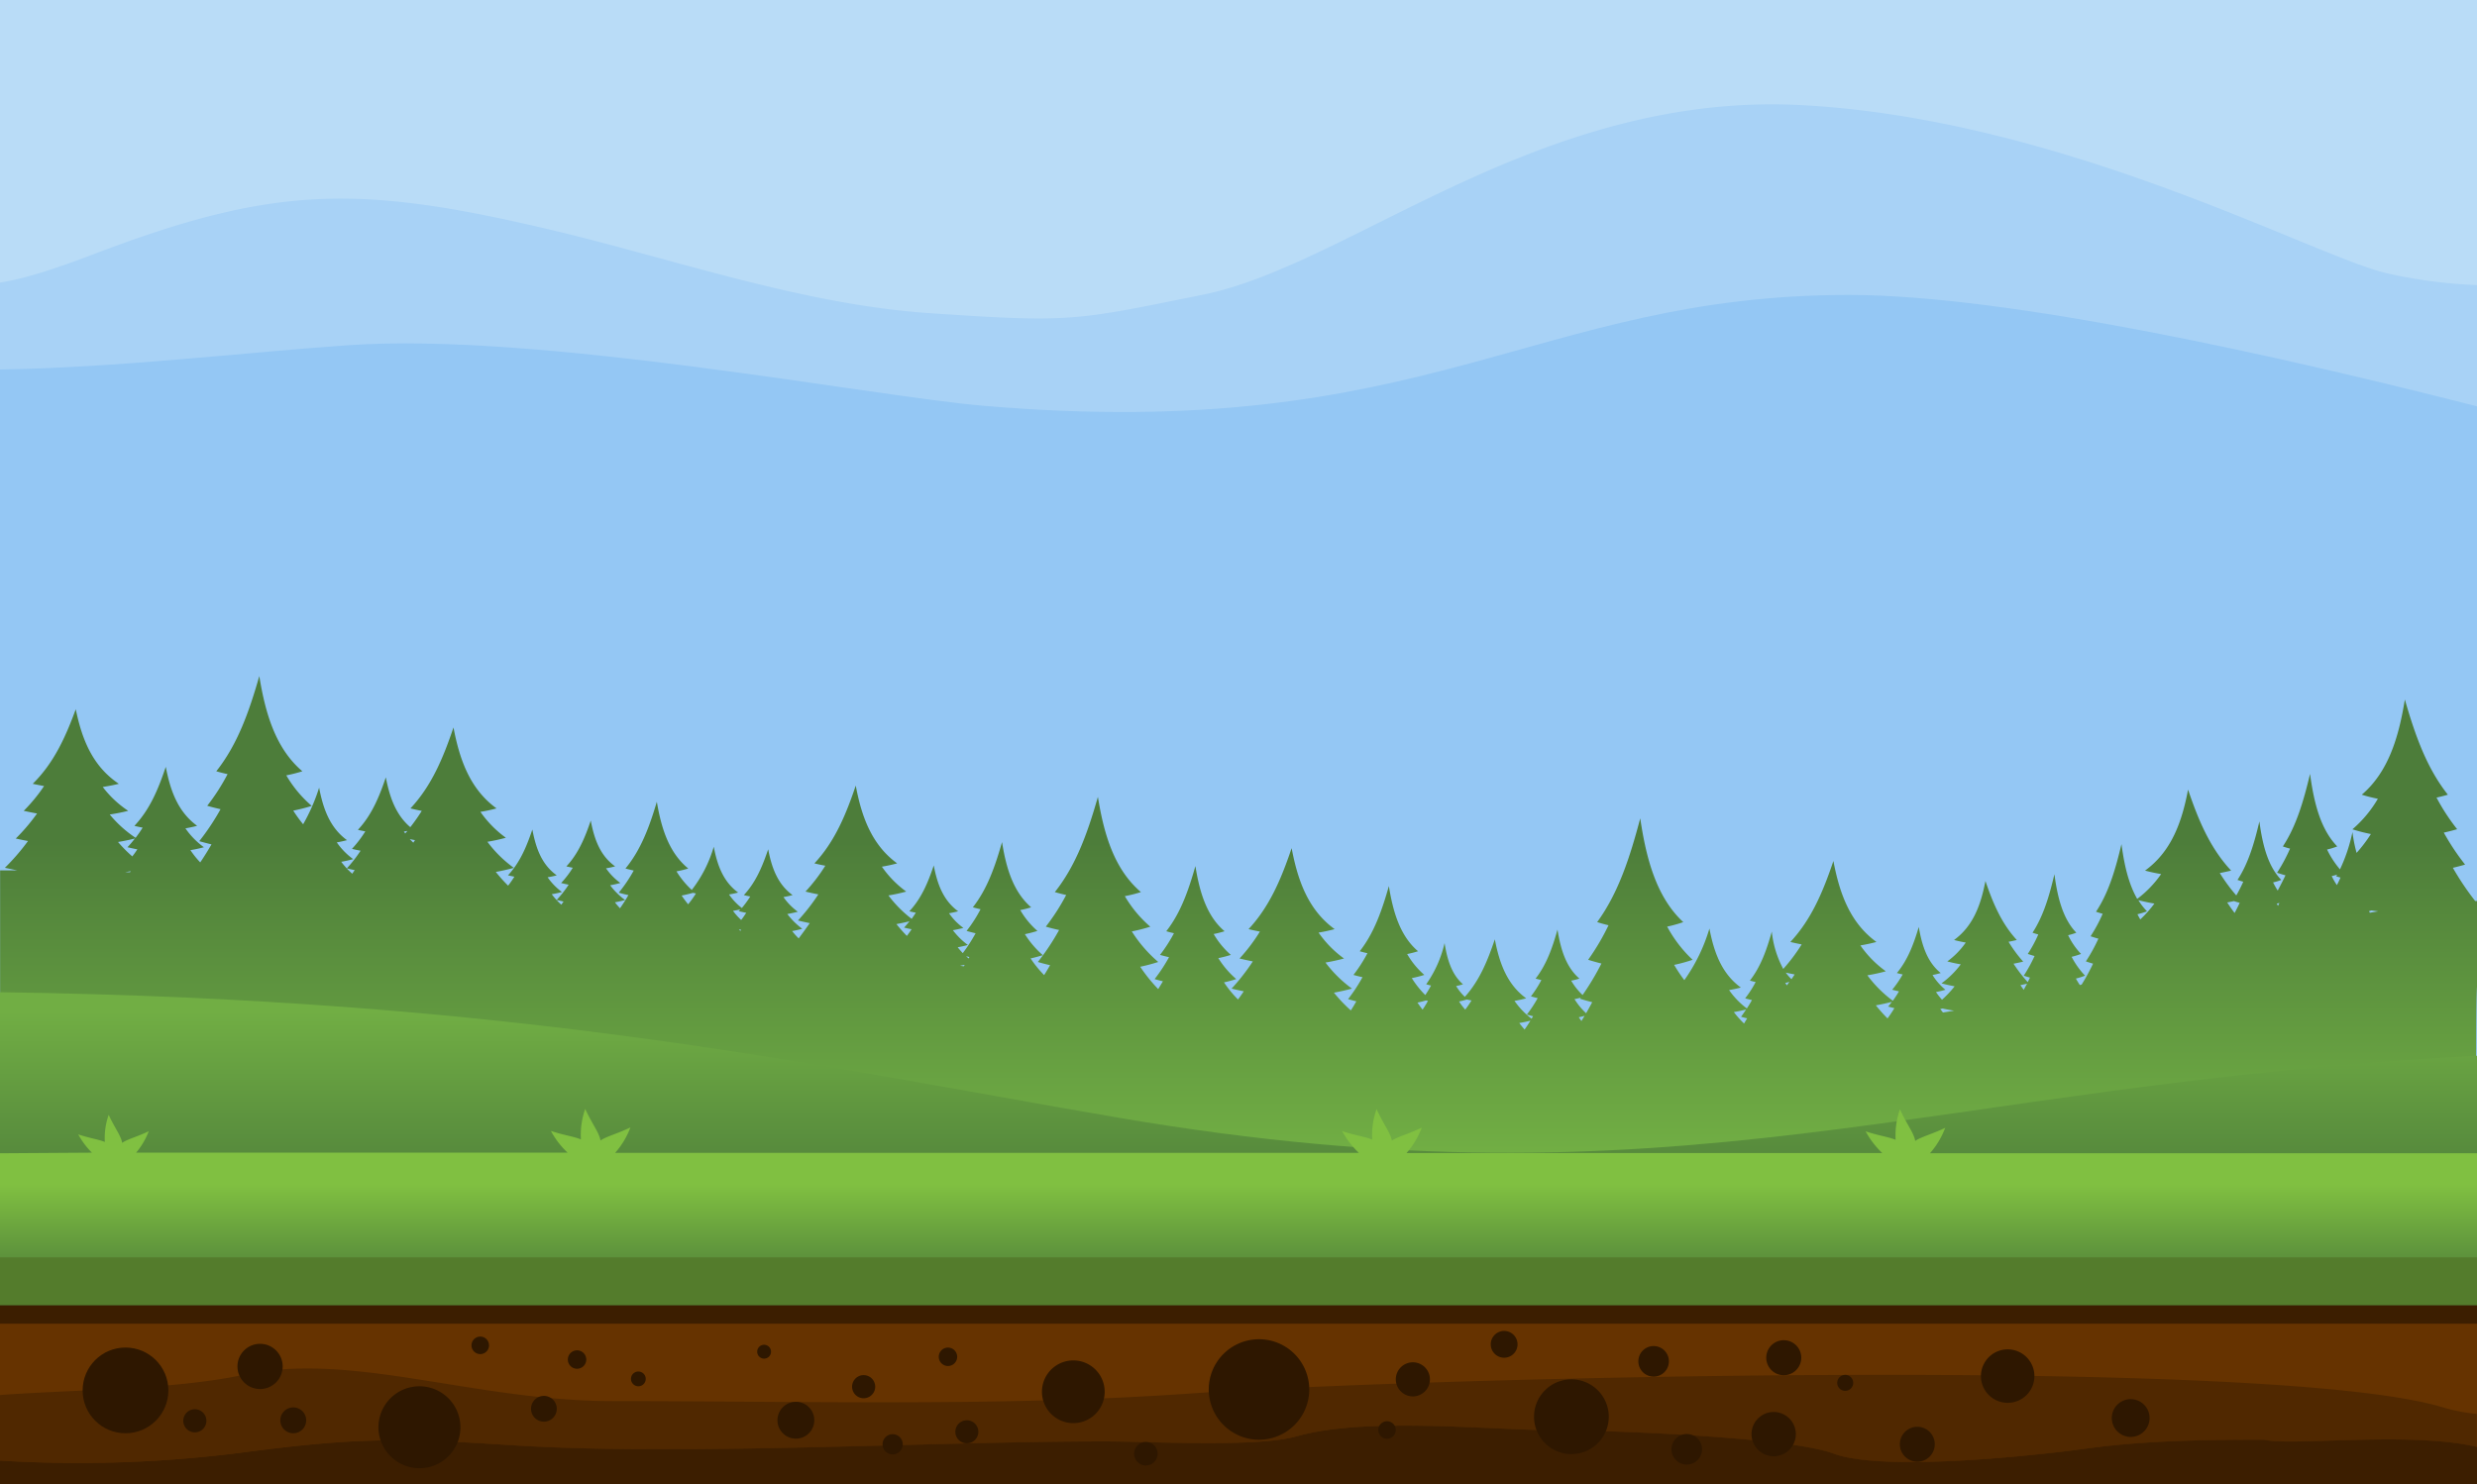 <svg xmlns="http://www.w3.org/2000/svg" xmlns:xlink="http://www.w3.org/1999/xlink" viewBox="0 0 486.51 291.55"><defs><linearGradient id="GradientFill_1" x1="243.25" y1="165.32" x2="243.25" y2="225.99" gradientUnits="userSpaceOnUse"><stop offset="0" stop-color="#4d7d3a"/><stop offset="1" stop-color="#71ae44"/></linearGradient><linearGradient id="GradientFill_2" x1="243.25" y1="198.65" x2="243.25" y2="237.37" gradientUnits="userSpaceOnUse"><stop offset="0" stop-color="#71ae44"/><stop offset="1" stop-color="#4d7d3a"/></linearGradient><linearGradient id="GradientFill_3" x1="243.25" y1="232.65" x2="243.25" y2="253.42" gradientUnits="userSpaceOnUse"><stop offset="0" stop-color="#80c041"/><stop offset="1" stop-color="#4d7d3a"/></linearGradient></defs><g id="Layer_2" data-name="Layer 2"><rect width="486.51" height="278" style="fill:#b9dcf7"/></g><g id="Layer_3" data-name="Layer 3"><path d="M486.51,76.2V56a97.87,97.87,0,0,1-17.86-2.35c-14.58-3.54-63.47-30.29-114.82-33S265.33,52,236.32,57.88C211,63,210.58,63.43,182.37,61.5c-25.16-1.73-50.6-10.82-74.92-16.53-36.72-8.63-53.52-8.56-88.51,4.76C10.1,53.09,4.79,54.74,0,55.51V95.75c23.09-.35,47.52-3.3,68.26-4.77,37.65-2.66,102.62,10,125,11.91,87.46,7.46,108-21.79,169.91-21.79,31.53,0,85.07,12.12,123.37,21.89Z" style="fill:#a8d2f6;fill-rule:evenodd"/></g><g id="Layer_4" data-name="Layer 4"><path d="M68.26,67.82C47.52,69.28,23.09,72.23,0,72.58V278H486.51V79.82c-38.3-9.77-91.84-21.88-123.37-21.88-61.93,0-82.45,29.24-169.91,21.78C170.88,77.81,105.91,65.16,68.26,67.82Z" style="fill:#94c7f4;fill-rule:evenodd"/></g><g id="Layer_5" data-name="Layer 5"><path d="M486.51,193.85V177h-.35a54,54,0,0,1-4.39-6.53q1.2-.28,2.4-.63a46.92,46.92,0,0,1-4.18-6.28c.87-.19,1.74-.42,2.62-.67a40.37,40.37,0,0,1-4.05-6.21c.75-.17,1.49-.35,2.23-.57-4.17-5.25-6.45-11.74-8.45-18.7-1.2,7.44-3.25,14.25-8.46,18.7a28.68,28.68,0,0,0,3.16.8,23.51,23.51,0,0,1-5,6,34.54,34.54,0,0,0,3.63.93,28.15,28.15,0,0,1-2.81,3.7,27.93,27.93,0,0,1-.81-4.09,32.87,32.87,0,0,1-2.45,7.33,18.18,18.18,0,0,1-2.54-3.9,13.87,13.87,0,0,0,2-.61c-3.29-3.39-4.58-8.58-5.34-14.25-1.26,5.3-2.7,10.25-5.34,14.25.47.17.94.31,1.41.43a32.53,32.53,0,0,1-2.55,4.74q.83.28,1.65.51c-.47,1-1,2-1.52,3a16.75,16.75,0,0,1-.91-1.61,10.62,10.62,0,0,0,1.61-.49c-2.65-2.73-3.69-6.92-4.3-11.49-1,4.28-2.18,8.26-4.3,11.49.38.13.75.25,1.13.35a26.26,26.26,0,0,1-1.37,2.7,35.32,35.32,0,0,1-3.24-4.4c.74-.14,1.48-.3,2.23-.48-4.18-4.47-6.46-10-8.46-15.91-1.2,6.33-3.24,12.13-8.45,15.91a31.78,31.78,0,0,0,3.16.68,21.26,21.26,0,0,1-4.7,4.88c-1.72-3-2.55-6.73-3.09-10.76-1.17,4.94-2.52,9.55-5,13.28.44.15.87.29,1.31.4a30.15,30.15,0,0,1-2.38,4.42c.52.17,1,.33,1.54.47a32.56,32.56,0,0,1-2.46,4.46q.71.25,1.41.45a40.53,40.53,0,0,1-2.24,4.11l-.36.09c-.27-.41-.53-.83-.77-1.27a15.59,15.59,0,0,0,1.8-.57,15.84,15.84,0,0,1-2.64-3.7,17,17,0,0,0,1.85-.57,14.27,14.27,0,0,1-2.54-3.68,11.9,11.9,0,0,0,1.61-.49c-2.65-2.74-3.69-6.92-4.3-11.49-1,4.27-2.18,8.26-4.3,11.49.38.13.75.25,1.13.35a26.38,26.38,0,0,1-2.06,3.82c.45.15.89.29,1.33.41a29.38,29.38,0,0,1-2.12,3.86c.41.14.81.27,1.22.38-.14.3-.29.6-.44.89a28.39,28.39,0,0,1-2.79-3.62c.63-.12,1.27-.26,1.9-.41A25.73,25.73,0,0,1,394.5,185c.54-.1,1.08-.21,1.62-.35-3-3.25-4.7-7.28-6.16-11.59-.88,4.61-2.37,8.83-6.16,11.59a23,23,0,0,0,2.3.5,15.56,15.56,0,0,1-3.63,3.71c.88.23,1.77.43,2.65.57a17.71,17.71,0,0,1-3.79,3.74c.86.23,1.72.42,2.58.58a20.54,20.54,0,0,1-2.48,2.64,14.26,14.26,0,0,1-1.18-1.51c.62-.12,1.23-.27,1.85-.45a11.59,11.59,0,0,1-2.53-2.9,16.36,16.36,0,0,0,1.61-.39c-2.66-2.15-3.7-5.45-4.31-9.05-1,3.37-2.18,6.51-4.3,9.05.38.11.76.2,1.14.28a20.54,20.54,0,0,1-2.06,3c.44.12.89.23,1.33.32a20.26,20.26,0,0,1-1.21,1.85,24.18,24.18,0,0,1-5-5,36.24,36.24,0,0,0,3.63-.79,21,21,0,0,1-5-5.08c1.05-.18,2.1-.4,3.15-.68-5.21-3.79-7.25-9.59-8.45-15.91-2,5.92-4.28,11.44-8.45,15.91q1.11.27,2.22.48a34.67,34.67,0,0,1-3.62,4.82A19.9,19.9,0,0,1,348,183c-1,3.58-2.18,6.92-4.3,9.62.37.11.75.21,1.13.29a21,21,0,0,1-2.06,3.2c.44.13.89.24,1.33.34-.31.57-.64,1.11-1,1.65a15.67,15.67,0,0,1-3.49-3.61c.77-.13,1.54-.29,2.31-.5-3.8-2.76-5.29-7-6.17-11.59a34.37,34.37,0,0,1-4.93,10.14,29.89,29.89,0,0,1-2-3,30.73,30.73,0,0,0,3.63-1,25.43,25.43,0,0,1-5-6.52,24.39,24.39,0,0,0,3.16-.88c-5.21-4.85-7.25-12.28-8.45-20.39-2,7.59-4.28,14.66-8.46,20.39.75.24,1.49.44,2.23.62a45.61,45.61,0,0,1-4,6.78c.87.27,1.74.52,2.61.73a51.91,51.91,0,0,1-3.7,6.19,12.42,12.42,0,0,1-2.24-2.82,13.1,13.1,0,0,0,1.61-.41c-2.65-2.29-3.69-5.79-4.3-9.62-1,3.58-2.18,6.92-4.3,9.62.38.11.75.21,1.13.29a21,21,0,0,1-2.05,3.2c.44.13.88.25,1.33.35a24.68,24.68,0,0,1-2.13,3.23c.41.12.81.23,1.22.32-.09.17-.19.33-.29.5a15.69,15.69,0,0,1-3.36-3.51,23,23,0,0,0,2.3-.5c-3.8-2.76-5.28-7-6.16-11.59-1.41,4.18-3,8.1-5.89,11.3A10.13,10.13,0,0,1,286,193.7a11.17,11.17,0,0,0,1.35-.35c-2.23-1.92-3.1-4.87-3.62-8.09a22.93,22.93,0,0,1-3.61,8.09c.31.09.63.18.95.25a19.76,19.76,0,0,1-1.13,1.87,18.47,18.47,0,0,1-2.65-3.33,22.21,22.21,0,0,0,2.46-.63,16,16,0,0,1-3.37-4.1,19.23,19.23,0,0,0,2.14-.55c-3.53-3-4.91-7.71-5.73-12.8-1.35,4.76-2.9,9.21-5.72,12.8.5.15,1,.28,1.51.39a29.16,29.16,0,0,1-2.74,4.26q.88.26,1.77.45a32.32,32.32,0,0,1-2.83,4.31c.54.15,1.08.3,1.62.43-.34.6-.7,1.2-1.08,1.79A29.75,29.75,0,0,1,262,195c1.18-.22,2.36-.48,3.54-.8a24.55,24.55,0,0,1-5.2-5.12c1.21-.2,2.43-.47,3.64-.79a21.25,21.25,0,0,1-5-5.09c1.05-.17,2.11-.4,3.16-.68-5.21-3.78-7.25-9.58-8.45-15.91-2,5.92-4.29,11.44-8.46,15.91.74.18,1.49.34,2.23.48a34.62,34.62,0,0,1-4,5.29q1.31.31,2.61.57a40.65,40.65,0,0,1-4.17,5.34c.79.2,1.59.37,2.39.53-.36.55-.74,1.09-1.13,1.61a21.47,21.47,0,0,1-2.75-3.36c.8-.18,1.6-.39,2.4-.65a17.94,17.94,0,0,1-3.52-4.12,22.21,22.21,0,0,0,2.46-.63,16.32,16.32,0,0,1-3.37-4.1,18.68,18.68,0,0,0,2.14-.55c-3.53-3-4.91-7.71-5.73-12.8-1.35,4.76-2.9,9.21-5.72,12.8.5.15,1,.28,1.51.39a29.16,29.16,0,0,1-2.74,4.26q.89.25,1.77.45a31.59,31.59,0,0,1-2.83,4.3c.54.16,1.08.31,1.63.43-.3.53-.61,1-.92,1.54a31.64,31.64,0,0,1-3.54-4.39,35.61,35.61,0,0,0,3.54-.94,26.7,26.7,0,0,1-5.19-6,34.54,34.54,0,0,0,3.63-.93,23.77,23.77,0,0,1-5-6,25.66,25.66,0,0,0,3.16-.8c-5.21-4.45-7.25-11.26-8.45-18.7-2,7-4.28,13.45-8.46,18.7.75.22,1.49.41,2.23.57a41.66,41.66,0,0,1-4,6.22q1.31.38,2.61.66a45.61,45.61,0,0,1-4.17,6.28q1.2.36,2.4.63-.57,1-1.17,1.95a21.93,21.93,0,0,1-2.66-3.28c.8-.17,1.6-.39,2.4-.64a18.4,18.4,0,0,1-3.52-4.12,24.74,24.74,0,0,0,2.46-.64,16,16,0,0,1-3.37-4.1,16.35,16.35,0,0,0,2.14-.54c-3.53-3.05-4.91-7.72-5.72-12.81-1.36,4.77-2.9,9.21-5.73,12.81.5.14,1,.27,1.51.38a27.12,27.12,0,0,1-2.74,4.26c.59.17,1.18.33,1.77.46a31.27,31.27,0,0,1-2.52,3.9c-.35-.37-.69-.75-1-1.15.67-.12,1.34-.27,2-.45a14,14,0,0,1-2.94-2.9c.69-.12,1.37-.27,2.06-.45a11.84,11.84,0,0,1-2.82-2.88c.6-.1,1.19-.23,1.79-.39-2.95-2.14-4.11-5.42-4.79-9-1.13,3.35-2.42,6.47-4.79,9,.42.11.85.2,1.27.28-.26.41-.54.81-.82,1.21a23.35,23.35,0,0,1-4.56-4.6,33.5,33.5,0,0,0,3.49-.76,20.5,20.5,0,0,1-4.78-4.89,30.56,30.56,0,0,0,3-.65c-5-3.64-7-9.21-8.13-15.28-1.92,5.68-4.11,11-8.12,15.28.71.18,1.42.33,2.14.46a33.57,33.57,0,0,1-3.89,5.08c.84.21,1.68.39,2.52.55a38.43,38.43,0,0,1-4,5.13c.77.19,1.54.36,2.31.52-.69,1-1.41,2-2.17,3a15.82,15.82,0,0,1-1.29-1.44c.67-.12,1.34-.27,2-.45a14.2,14.2,0,0,1-2.94-2.9c.69-.12,1.37-.27,2.06-.45a12,12,0,0,1-2.82-2.88c.6-.1,1.2-.23,1.79-.39-2.95-2.14-4.11-5.42-4.79-9-1.13,3.35-2.42,6.47-4.78,9,.42.11.84.2,1.26.28a21,21,0,0,1-1.65,2.26,11.72,11.72,0,0,1-2.52-2.66c.59-.1,1.19-.22,1.79-.38-2.95-2.15-4.11-5.43-4.79-9a25.25,25.25,0,0,1-4.32,8.49,17.11,17.11,0,0,1-3-3.65,19.39,19.39,0,0,0,2.31-.56c-3.8-3.12-5.29-7.89-6.17-13.11-1.45,4.88-3.12,9.43-6.16,13.11.54.15,1.08.28,1.62.4a28.38,28.38,0,0,1-2.94,4.35c.63.18,1.27.34,1.9.47-.51.89-1.06,1.75-1.65,2.59-.36-.38-.7-.77-1-1.17.66-.12,1.33-.27,2-.45a13.72,13.72,0,0,1-2.94-2.9,18.81,18.81,0,0,0,2-.45,12,12,0,0,1-2.81-2.88,16.82,16.82,0,0,0,1.79-.38c-3-2.15-4.11-5.43-4.79-9-1.13,3.35-2.43,6.48-4.79,9q.63.15,1.26.27a18.68,18.68,0,0,1-2.29,3c.5.13,1,.23,1.48.33a21.77,21.77,0,0,1-2.36,3l1.36.31c-.15.2-.29.41-.44.62a14,14,0,0,1-1.88-2.06c.68-.11,1.37-.26,2-.44a12,12,0,0,1-2.81-2.89,16.82,16.82,0,0,0,1.79-.38c-3-2.14-4.11-5.43-4.79-9-1.13,3.35-2.43,6.48-4.79,9l1.26.27a21.33,21.33,0,0,1-1.23,1.76,30.72,30.72,0,0,1-2.42-2.7c1.18-.21,2.36-.48,3.54-.8a24,24,0,0,1-5.19-5.12,36.24,36.24,0,0,0,3.63-.79,21.25,21.25,0,0,1-5-5.09,29.19,29.19,0,0,0,3.16-.68c-5.21-3.78-7.25-9.58-8.45-15.9-2,5.92-4.28,11.44-8.45,15.9.74.19,1.48.35,2.22.49a36.87,36.87,0,0,1-2.25,3.2c-2.89-2.45-4.08-6-4.81-9.79-1.29,3.84-2.77,7.41-5.48,10.31.49.12,1,.22,1.45.31a22.57,22.57,0,0,1-2.62,3.43c.56.14,1.13.26,1.69.36a25.47,25.47,0,0,1-2.7,3.47c.51.12,1,.24,1.55.34l-.49.71a15.82,15.82,0,0,1-2.16-2.34c.78-.14,1.57-.31,2.35-.52a13.74,13.74,0,0,1-3.22-3.29c.68-.12,1.36-.26,2-.44-3.37-2.46-4.69-6.21-5.47-10.31a36.63,36.63,0,0,1-3.14,7.19,26.85,26.85,0,0,1-1.94-2.68,34.54,34.54,0,0,0,3.63-.93,23.48,23.48,0,0,1-5-6,28.68,28.68,0,0,0,3.16-.8c-5.22-4.45-7.26-11.27-8.46-18.7-2,7-4.28,13.44-8.45,18.7.74.21,1.48.4,2.22.56a40.66,40.66,0,0,1-4,6.22c.87.25,1.75.47,2.62.67a46.92,46.92,0,0,1-4.18,6.28q1.2.34,2.4.63c-.7,1.21-1.43,2.39-2.21,3.54A17.36,17.36,0,0,1,37.4,167a25.62,25.62,0,0,0,2.65-.57,15.37,15.37,0,0,1-3.63-3.71c.77-.13,1.53-.29,2.3-.5-3.8-2.76-5.29-7-6.16-11.59C31.1,155,29.44,159,26.4,162.23c.54.14,1.08.25,1.62.35-.43.69-.9,1.37-1.39,2A23.42,23.42,0,0,1,21.55,160q1.82-.27,3.63-.72a20.49,20.49,0,0,1-5-4.69c1.05-.16,2.1-.36,3.16-.62-5.21-3.49-7.26-8.82-8.46-14.65-2,5.45-4.28,10.53-8.45,14.65.74.16,1.48.31,2.23.44a33,33,0,0,1-4,4.87c.88.19,1.75.37,2.62.52a37.7,37.7,0,0,1-4.18,4.92c.8.18,1.6.34,2.4.49a43,43,0,0,1-4.54,5.26l2.44.51-3.38,0V278H20.62l.37-1.38.68,1.38h83.82a4.55,4.55,0,0,1,1.72-2.61,4.47,4.47,0,0,1,2.69-.88,4.52,4.52,0,0,1,4.32,3.2l.08.29H241.49a24.38,24.38,0,0,1,.65-2.54c.43,1,.88,1.8,1.3,2.54H372.18a24.23,24.23,0,0,1,.64-2.54c.43,1,.89,1.8,1.3,2.54H486.51V251.22c0-9.35-.4-51.21,0-57.37Zm-27.54-20c-.37-.56-.71-1.15-1-1.75.36-.08.72-.18,1.08-.29l-.21.32c.29.1.58.19.86.26-.22.5-.45,1-.7,1.46Zm6.8,5,1.34.17-1.64.28-.18-.31.48-.14Zm-18.35-.9-.24-.44.52-.13-.28.57Zm-7.52-.6c-.31.68-.65,1.35-1,2-.51-.68-1-1.37-1.45-2.07l1.32-.27c.38.13.76.24,1.13.34Zm-20.07,2.24a14.67,14.67,0,0,0,1.86-.57,12.52,12.52,0,0,1-1.69-2.19c1.05.27,2.1.49,3.15.67a24,24,0,0,1-2.78,3.12c-.19-.34-.37-.68-.54-1Zm-22.35,14.85c-.22-.31-.44-.61-.65-.92.44-.09.87-.18,1.31-.29l-.66,1.21Zm-25.41,3.62c-.42.69-.86,1.36-1.34,2a30.71,30.71,0,0,1-2.29-2.57q1.57-.28,3.15-.69c-.24.32-.48.63-.74.93.41.11.82.22,1.22.31Zm9.47.05c.76.17,1.52.31,2.27.43l-2.19.36c-.18-.22-.36-.46-.53-.69l.45-.1Zm-30.9-5.05c.27,0,.55-.11.82-.18-.17.23-.33.46-.51.69l-.31-.51Zm-7.49,7-.6,1a17.69,17.69,0,0,1-2-2.25c.8-.13,1.6-.3,2.41-.51-.33.49-.67,1-1,1.43.4.12.81.22,1.22.32Zm7.6-9q.87.19,1.74.36c-.2.31-.41.62-.62.93a9.09,9.09,0,0,1-1.12-1.29Zm-40.27,4.92-.15.21c.8.25,1.59.48,2.4.68-.39.74-.79,1.46-1.2,2.17a13.46,13.46,0,0,1-2.28-2.77c.41-.08.82-.18,1.23-.29Zm.74,3.59-.61,1c-.18-.24-.35-.49-.52-.74.38-.08.75-.17,1.13-.28Zm-11.77,2.67c-.37-.41-.72-.84-1.05-1.28.73-.12,1.46-.27,2.19-.46-.36.6-.74,1.17-1.14,1.74Zm-11.37-5.9.94.19q-.57.93-1.23,1.8a11.79,11.79,0,0,1-1.21-1.6,13.8,13.8,0,0,0,1.5-.39Zm-7.61.27c-.33.59-.68,1.17-1.06,1.72q-.53-.67-1-1.38c.56-.12,1.12-.26,1.67-.42l.38.08ZM190.4,188l-.16.28-.49-.44.65.16Zm-1.1,1.82-.74-.11.92-.18-.18.29Zm-10.25-7.28c-.29.45-.6.88-.93,1.31a29.83,29.83,0,0,1-2.05-2.32c.85-.16,1.7-.34,2.56-.55-.34.42-.69.84-1.06,1.24.49.12,1,.23,1.48.32Zm-2.48,5.3h0Zm-30-8.53c-.32.48-.65,1-1,1.41a12.82,12.82,0,0,1-1.6-1.79c.48-.08,1-.18,1.44-.29l-.32.35c.49.12,1,.23,1.48.32Zm-1,3.33-.16.24-.28-.33.44.09Zm-10.41-5a21.29,21.29,0,0,1-1.28-1.72c.74-.14,1.48-.32,2.22-.53l.59.12a19.75,19.75,0,0,1-1.53,2.13ZM79.32,163.35l.7-.12-.43.49-.27-.37Zm1.19,1.49,1,.2-.33.49q-.36-.33-.69-.69Zm-53.53,2c-.31.47-.63.94-1,1.39a27.67,27.67,0,0,1-2.8-2.83c1.1-.18,2.21-.41,3.31-.68a21.15,21.15,0,0,1-1.45,1.71c.64.15,1.27.29,1.91.41Zm-1.3,4.29-.14.21-.94,0,1-.19Z" style="fill-rule:evenodd;fill:url(#GradientFill_1)"/></g><g id="Layer_6" data-name="Layer 6"><path d="M219.63,219.55c-59.47-10.18-117-23.21-219.63-24.64v96.64H486.51V207.4C378.13,213,330.42,238.51,219.63,219.55Z" style="fill-rule:evenodd;fill:url(#GradientFill_2)"/></g><g id="Layer_1" data-name="Layer 1"><rect y="226.73" width="486.51" height="64.83" style="fill:#630"/><path d="M18.05,226.43a16.05,16.05,0,0,1-2.69-3.59c2.25.75,4.05,1,5.23,1.48a13.74,13.74,0,0,1,.76-5.33c1.16,2.57,2.45,4.15,2.64,5.51,1.09-.75,2.94-1.18,5.23-2.29a14.87,14.87,0,0,1-2.48,4.22h84.74a17,17,0,0,1-3.28-4.27c2.54.85,4.56,1.09,5.9,1.67a15.45,15.45,0,0,1,.84-6c1.32,2.9,2.77,4.68,3,6.21,1.23-.84,3.31-1.32,5.88-2.57a16,16,0,0,1-3,5H266.9a17,17,0,0,1-3.28-4.27c2.54.85,4.56,1.09,5.9,1.67a15.29,15.29,0,0,1,.85-6c1.31,2.9,2.76,4.68,3,6.21,1.23-.84,3.31-1.32,5.88-2.57a16,16,0,0,1-3,5H369.7a17.23,17.23,0,0,1-3.27-4.27c2.53.85,4.55,1.09,5.89,1.67a15.67,15.67,0,0,1,.85-6c1.31,2.9,2.76,4.68,3,6.21,1.23-.84,3.31-1.32,5.89-2.57a16,16,0,0,1-3,5H486.51v30H0v-30Z" style="fill-rule:evenodd;fill:url(#GradientFill_3)"/><rect y="247" width="486.51" height="9.41" style="fill:#547c2c"/><rect y="256.41" width="486.51" height="3.62" style="fill:#3c1e00"/><path d="M0,286.92a252.85,252.85,0,0,0,47.78-1.61c22.78-3,30.61-2.82,53-1.38,33,2.12,81.72-.76,116.1-.76,9.17,0,29.93,1.2,37.74-1,13.78-3.92,38.28-1.15,52.79-1.15,10.28,0,44.51,1.44,52.6,4.52,9.48,3.61,39,.51,49.48-.93,11.54-1.59,22.93-1.78,35.11-1.78,5.52,1.32,28.71-1.69,41.87,1.42v-6.5a34.9,34.9,0,0,1-6.57-1.26c-33.6-10.31-202.67-5.81-245.8-2.77-37.24,2.63-75.86,1.51-113.72,1.51-27.32,0-51.1-9.74-72.4-5.19-14,3-33,2.89-48,4Z" style="fill:#502800;fill-rule:evenodd"/><path d="M47.78,285.31A252.85,252.85,0,0,1,0,286.92v4.63H486.51v-7.32c-13.16-3.11-36.35-.1-41.87-1.42-12.18,0-23.57.19-35.11,1.78-10.48,1.44-40,4.54-49.48.93-8.09-3.08-42.32-4.52-52.6-4.52-14.51,0-39-2.77-52.79,1.15-7.81,2.22-28.57,1-37.74,1-34.38,0-83.09,2.88-116.1.76C78.39,282.49,70.56,282.32,47.78,285.31Z" style="fill:#3c1e00;fill-rule:evenodd"/><circle cx="24.65" cy="273.13" r="8.42" style="fill:#2e1700"/><path d="M38.23,281.37A2.27,2.27,0,1,0,36,279.1,2.27,2.27,0,0,0,38.23,281.37Z" style="fill:#2e1700;fill-rule:evenodd"/><path d="M94.33,266a1.72,1.72,0,1,0-1.72-1.72A1.72,1.72,0,0,0,94.33,266Z" style="fill:#2e1700;fill-rule:evenodd"/><path d="M82.39,288.42a8.05,8.05,0,1,0-8.06-8.05A8.07,8.07,0,0,0,82.39,288.42Z" style="fill:#2e1700;fill-rule:evenodd"/><path d="M125.37,272.32a1.45,1.45,0,1,0-1.44-1.45A1.46,1.46,0,0,0,125.37,272.32Z" style="fill:#2e1700;fill-rule:evenodd"/><circle cx="156.32" cy="278.99" r="3.62" style="fill:#2e1700"/><path d="M150.08,266.89a1.36,1.36,0,1,0-1.36-1.36A1.36,1.36,0,0,0,150.08,266.89Z" style="fill:#2e1700;fill-rule:evenodd"/><path d="M169.63,274.67a2.27,2.27,0,1,0-2.27-2.26A2.27,2.27,0,0,0,169.63,274.67Z" style="fill:#2e1700;fill-rule:evenodd"/><path d="M418.49,282.27a3.71,3.71,0,1,0-3.71-3.71A3.72,3.72,0,0,0,418.49,282.27Z" style="fill:#2e1700;fill-rule:evenodd"/><path d="M394.33,275.57a5.25,5.25,0,1,0-5.25-5.24A5.25,5.25,0,0,0,394.33,275.57Z" style="fill:#2e1700;fill-rule:evenodd"/><path d="M376.59,287.14a3.43,3.43,0,1,0-3.44-3.43A3.44,3.44,0,0,0,376.59,287.14Z" style="fill:#2e1700;fill-rule:evenodd"/><path d="M362.42,273.22a1.57,1.57,0,1,0-1.57-1.57A1.57,1.57,0,0,0,362.42,273.22Z" style="fill:#2e1700;fill-rule:evenodd"/><path d="M348.36,286.07a4.35,4.35,0,1,0-4.34-4.34A4.35,4.35,0,0,0,348.36,286.07Z" style="fill:#2e1700;fill-rule:evenodd"/><path d="M350.35,270.15a3.44,3.44,0,1,0-3.44-3.44A3.45,3.45,0,0,0,350.35,270.15Z" style="fill:#2e1700;fill-rule:evenodd"/><path d="M308.63,285.64a7.34,7.34,0,1,0-7.33-7.33A7.34,7.34,0,0,0,308.63,285.64Z" style="fill:#2e1700;fill-rule:evenodd"/><path d="M324.79,270.42a3,3,0,1,0-3-3A3,3,0,0,0,324.79,270.42Z" style="fill:#2e1700;fill-rule:evenodd"/><path d="M331.3,287.7a3,3,0,1,0-3-3A3,3,0,0,0,331.3,287.7Z" style="fill:#2e1700;fill-rule:evenodd"/><path d="M210.81,279.56a6.16,6.16,0,1,0-6.16-6.16A6.17,6.17,0,0,0,210.81,279.56Z" style="fill:#2e1700;fill-rule:evenodd"/><path d="M189.89,283.52a2.26,2.26,0,1,0-2.25-2.25A2.25,2.25,0,0,0,189.89,283.52Z" style="fill:#2e1700;fill-rule:evenodd"/><path d="M186.19,268.34a1.81,1.81,0,1,0-1.81-1.81A1.82,1.82,0,0,0,186.19,268.34Z" style="fill:#2e1700;fill-rule:evenodd"/><circle cx="175.33" cy="283.72" r="1.99" style="fill:#2e1700"/><path d="M247.27,282.82a9.87,9.87,0,1,0-9.86-9.87A9.89,9.89,0,0,0,247.27,282.82Z" style="fill:#2e1700;fill-rule:evenodd"/><path d="M277.5,274.31a3.35,3.35,0,1,0-3.35-3.35A3.36,3.36,0,0,0,277.5,274.31Z" style="fill:#2e1700;fill-rule:evenodd"/><path d="M272.43,282.63a1.72,1.72,0,1,0-1.72-1.72A1.72,1.72,0,0,0,272.43,282.63Z" style="fill:#2e1700;fill-rule:evenodd"/><path d="M295.42,266.71a2.63,2.63,0,1,0-2.62-2.63A2.63,2.63,0,0,0,295.42,266.71Z" style="fill:#2e1700;fill-rule:evenodd"/><path d="M225.06,287.88a2.31,2.31,0,1,0-2.31-2.31A2.32,2.32,0,0,0,225.06,287.88Z" style="fill:#2e1700;fill-rule:evenodd"/><path d="M51.08,272.86a4.44,4.44,0,1,0-4.44-4.44A4.44,4.44,0,0,0,51.08,272.86Z" style="fill:#2e1700;fill-rule:evenodd"/><path d="M57.59,281.55A2.54,2.54,0,1,0,55.06,279,2.54,2.54,0,0,0,57.59,281.55Z" style="fill:#2e1700;fill-rule:evenodd"/><path d="M106.83,279.27a2.53,2.53,0,1,0-2.53-2.52A2.53,2.53,0,0,0,106.83,279.27Z" style="fill:#2e1700;fill-rule:evenodd"/><path d="M113.34,268.88a1.81,1.81,0,1,0-1.81-1.81A1.81,1.81,0,0,0,113.34,268.88Z" style="fill:#2e1700;fill-rule:evenodd"/></g></svg>